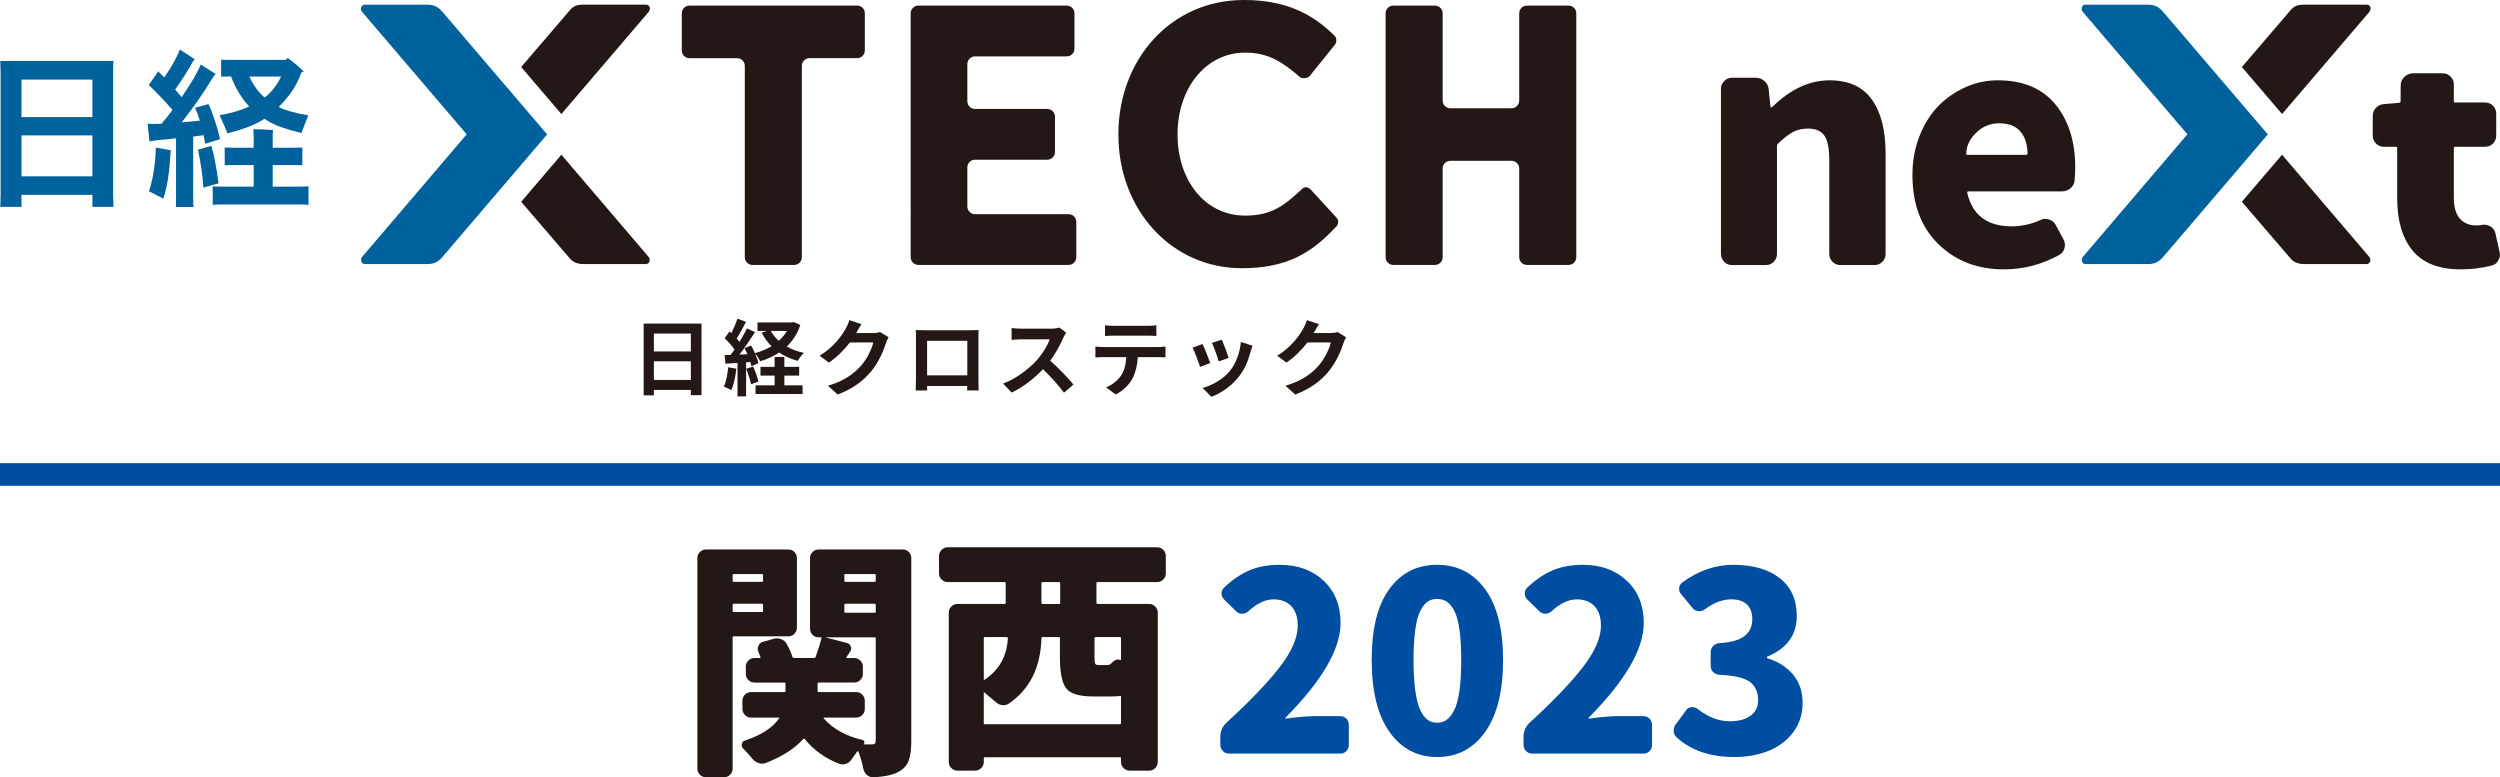 <?xml version="1.0" encoding="UTF-8"?><svg id="_レイヤー_2" xmlns="http://www.w3.org/2000/svg" width="544" height="169.129" viewBox="0 0 544 169.129"><g id="_レイヤー_3"><g id="_レイヤー_2-2"><g><g><g><g><g><path d="m162.066,14.324c0-.911-.75-1.667-1.667-1.667h-10.38c-.914,0-1.66-.753-1.66-1.671V2.887c0-.914.746-1.671,1.66-1.671h36.504c.913,0,1.666.755,1.666,1.671v8.099c0,.918-.753,1.671-1.666,1.671h-10.38c-.914,0-1.66.756-1.66,1.667v41.66c0,.914-.75,1.664-1.667,1.664h-9.088c-.913,0-1.66-.75-1.66-1.664V14.324Z" fill="#231815"/><path d="m198.162,2.887c0-.911.75-1.667,1.662-1.667h32.312c.914,0,1.667.756,1.667,1.667v7.719c0,.911-.753,1.664-1.667,1.664h-19.977c-.918,0-1.664.755-1.664,1.667v8.106c0,.911.746,1.667,1.664,1.667h15.736c.916,0,1.664.755,1.664,1.671v7.708c0,.911-.748,1.664-1.664,1.664h-15.736c-.918,0-1.664.75-1.664,1.667v8.522c0,.907.746,1.667,1.664,1.667h20.381c.913,0,1.664.746,1.664,1.66v7.712c0,.914-.751,1.664-1.664,1.664h-32.716c-.913,0-1.662-.75-1.662-1.664V2.887Z" fill="#231815"/><path d="m301.508,2.887c0-.911.748-1.667,1.66-1.667h9.088c.914,0,1.664.756,1.664,1.667v19.003c0,.911.753,1.667,1.664,1.667h13.333c.914,0,1.664-.755,1.664-1.667V2.887c0-.911.75-1.667,1.664-1.667h9.088c.914,0,1.666.756,1.666,1.667v53.097c0,.914-.751,1.664-1.666,1.664h-9.088c-.914,0-1.664-.75-1.664-1.664v-19.322c0-.918-.75-1.664-1.664-1.664h-13.333c-.911,0-1.664.746-1.664,1.664v19.322c0,.914-.75,1.664-1.664,1.664h-9.088c-.913,0-1.66-.75-1.66-1.664V2.887Z" fill="#231815"/><path d="m243.363,29.338v-.156c0-16.038,11.22-29.182,27.302-29.182,9.312,0,15.103,3.151,19.803,7.854.285.271.54,1.187.014,1.891l-.099.104-5.03,6.239s-.37.64-.987.828c-.68.213-1.267.05-1.483-.132-3.857-3.335-6.95-5.33-11.907-5.33-8.828,0-14.74,8.035-14.74,17.719v.156c0,9.674,5.764,17.587,14.74,17.587,5.751,0,8.482-2.172,12.52-5.954.16-.153.677-.281.965-.187.559.187.814.54.814.54l5.576,6.069s.359.342.344.914c-.014.477-.259.833-.406.982-5.358,5.767-10.738,9.081-20.572,9.081-15.405,0-26.852-12.816-26.852-29.024" fill="#231815"/></g><g><path d="m119.059,29.243L96.282,2.585c-.736-.864-1.62-1.568-3.236-1.568h-13.705c-.684,0-1.074.935-.553,1.568l22.763,26.642-22.747,26.665c-.474.536-.187,1.568.559,1.568h13.701c1.598,0,2.497-.708,3.234-1.568l22.759-26.647.002-.002Z" fill="#00629d"/><path d="m140.596,1.017h-13.699c-1.535,0-2.196.387-2.934,1.251l-10.556,12.318,8.748,10.229,18.998-22.229c.534-.715.22-1.568-.555-1.568" fill="#231815"/><path d="m141.135,55.892l-18.981-22.223-8.746,10.24,10.608,12.355c.736.861,1.818,1.195,2.859,1.195h13.703c.729,0,1.064-.975.555-1.568" fill="#231815"/></g><path d="m24.616,15.814v26.621l.073,2.575h-4.584v-2.613H4.677v2.613H.062c.047-.989.071-1.849.071-2.575V15.814c0-.753-.024-1.6-.071-2.538h24.626c-.05.586-.073,1.43-.073,2.538m-4.511,1.504H4.677v8.149h15.427s0-8.149,0-8.149Zm-15.427,21.054h15.427v-8.913H4.677v8.913Z" fill="#00629d"/><path d="m42.037,29.725v13.72c0,.769.024,1.305.073,1.603h-3.843c.028-.298.038-.833.038-1.603v-13.351c-1.664.2-3.048.335-4.141.409l-1.641.26-.408-3.84c.645.054,1.353.064,2.125.042l.897-.042c.869-.996,1.664-1.992,2.387-2.993-1.568-1.839-3.284-3.649-5.148-5.439l2.049-2.965,1.308,1.319c.744-1.034,1.44-2.129,2.087-3.324.649-1.155,1.079-2.07,1.303-2.755l3.246,2.115c-.123.121-.259.298-.406.536-.847,1.596-2.131,3.605-3.846,6.076.498.562.972,1.098,1.419,1.646,2.19-3.246,3.569-5.588,4.138-7.117l3.246,2.073-.484.573c-.6,1.013-1.332,2.169-2.2,3.487-.873,1.298-1.725,2.528-2.556,3.647-.836,1.135-1.551,2.073-2.144,2.816,1.888-.149,3.21-.274,3.951-.366-.297-1.017-.644-1.948-1.044-2.792l2.911-.817c.42.843.876,1.983,1.357,3.446.489,1.447.88,2.844,1.176,4.192l-3.241,1.003-.337-1.863-2.271.302-.002.002Zm-9.624,11.888c.42-1.234.762-2.667,1.024-4.287.26-1.617.418-3.359.468-5.219l3.279.597-.111.75c-.173,3.975-.684,7.231-1.529,9.77-1.22-.651-2.262-1.18-3.132-1.61m13.574-9.877c.274.874.559,2.07.854,3.598.302,1.535.538,3.054.708,4.565l-3.314.932c-.029-1.088-.16-2.425-.392-4.003-.238-1.579-.491-3.005-.765-4.27l2.911-.824-.002.002Zm18.682,8.878c1.171,0,1.992-.028,2.464-.078v4.029c-.448-.047-1.267-.075-2.464-.075h-15.885c-1.194,0-2.026.028-2.495.075v-4.029c.47.05,1.303.078,2.495.078h6.416v-4.697h-4.14c-1.022,0-1.742.014-2.164.036v-3.846c.422.024,1.142.038,2.164.038h4.14v-2.762l-.076-1.267c.547,0,1.301.017,2.254.054.961.042,1.638.085,2.035.132-.052.399-.073.76-.073,1.081v2.762h4.289c.992,0,1.716-.014,2.164-.038v3.846c-.448-.024-1.171-.036-2.164-.036h-4.289v4.697h5.33Zm-16.892-15.551c2.339-.383,4.487-.999,6.451-1.87-.595-.633-1.161-1.352-1.693-2.137-.538-.789-.987-1.568-1.364-2.346-.371-.772-.671-1.443-.895-2.07h-.22l-1.94.035v-3.68l1.94.035h12.155l.373-.43c1.267.918,2.439,1.881,3.506,2.934l-.522.252c-.222.678-.557,1.447-1.006,2.332-.446.881-1.018,1.775-1.716,2.687-.697.907-1.43,1.728-2.198,2.471,1.438.743,3.59,1.352,6.451,1.827-.6,1.44-1.095,2.727-1.492,3.84-1.666-.392-3.161-.833-4.492-1.301-1.331-.474-2.521-1.07-3.565-1.789-.77.515-1.764,1.038-2.982,1.542-1.218.519-2.908,1.055-5.073,1.624-.272-.746-.843-2.061-1.714-3.947m13.389-8.423h-6.902c.397.892.88,1.732,1.437,2.517.56.786,1.188,1.464,1.884,2.056.748-.593,1.43-1.277,2.052-2.073.618-.796,1.129-1.633,1.529-2.5" fill="#00629d"/></g><g><g><path d="m493.481,29.243l-22.778-26.658c-.736-.864-1.617-1.568-3.234-1.568h-13.705c-.682,0-1.072.935-.553,1.568l22.763,26.642-22.744,26.665c-.477.536-.187,1.568.553,1.568h13.705c1.6,0,2.498-.708,3.232-1.568l22.761-26.647v-.002Z" fill="#00629d"/><path d="m515.017,1.017h-13.699c-1.537,0-2.198.387-2.932,1.251l-10.556,12.318,8.748,10.229,18.998-22.229c.529-.715.215-1.568-.557-1.568" fill="#231815"/><path d="m515.552,55.892l-18.977-22.223-8.748,10.24,10.609,12.355c.732.861,1.817,1.195,2.858,1.195h13.705c.727,0,1.06-.975.55-1.568" fill="#231815"/></g><path d="m376.833,57.674c-.63,0-1.183-.234-1.65-.708-.47-.468-.708-1.044-.708-1.718V19.352c0-.682.238-1.237.708-1.718.468-.474,1.02-.715,1.65-.715h5.25c.677,0,1.282.227,1.818.685.541.448.854,1.003.946,1.685l.403,3.904c0,.092.057.139.168.139s.191-.024.238-.071c3.952-3.864,8.106-5.784,12.461-5.784,4.129,0,7.191,1.379,9.194,4.174,1.995,2.785,2.998,6.709,2.998,11.782v21.816c0,.675-.238,1.251-.708,1.718-.472.474-1.024.708-1.648.708h-7.545c-.628,0-1.178-.234-1.647-.708-.474-.468-.71-1.044-.71-1.718v-20.339c0-2.606-.359-4.409-1.079-5.418-.718-1.01-1.884-1.515-3.501-1.515-1.26,0-2.354.245-3.3.739-.942.491-2.044,1.345-3.3,2.563-.135.132-.201.291-.201.47v23.5c0,.675-.234,1.251-.706,1.718-.475.474-1.044.708-1.721.708h-7.408Z" fill="#231815"/><path d="m436.078,58.616c-5.79,0-10.559-1.839-14.31-5.521-3.751-3.68-5.621-8.689-5.621-15.018,0-3.1.526-5.961,1.582-8.586,1.05-2.627,2.443-4.811,4.171-6.544,1.732-1.725,3.708-3.057,5.928-4.032,2.221-.979,4.532-1.44,6.902-1.44,5.486,0,9.655,1.749,12.532,5.248,2.873,3.505,4.31,8.078,4.31,13.734,0,.942-.045,1.888-.135,2.83-.088.718-.406,1.294-.94,1.718-.538.43-1.149.64-1.818.64h-20.344c-.219,0-.311.111-.26.338,1.112,4.846,4.355,7.271,9.692,7.271,2.066,0,4.129-.448,6.196-1.345.585-.316,1.204-.373,1.851-.17.654.203,1.135.573,1.45,1.112l1.751,3.232c.314.583.392,1.202.239,1.853-.16.651-.533,1.152-1.112,1.515-3.822,2.111-7.837,3.161-12.06,3.161l-.002.003Zm-8.217-25.117c0,.132.09.2.274.2h12.724c.232,0,.342-.111.342-.335-.045-2.023-.571-3.616-1.589-4.785-1.006-1.169-2.549-1.749-4.605-1.749-1.752,0-3.286.555-4.587,1.685-1.704,1.478-2.559,3.142-2.559,4.985Z" fill="#231815"/><path d="m535.502,58.616c-4.757,0-8.262-1.352-10.507-4.07-2.245-2.717-3.369-6.524-3.369-11.416v-10.922c0-.179-.085-.267-.264-.267h-2.63c-.675,0-1.247-.238-1.714-.708-.47-.47-.711-1.044-.711-1.718v-4.303c0-.678.241-1.27.711-1.752.468-.508,1.041-.763,1.714-.807l3.3-.278c.227-.047.335-.167.335-.338l.028-3.715c.088-.685.394-1.261.911-1.688.515-.468,1.126-.685,1.848-.685h6.378c.671,0,1.247.224,1.714.715.47.462.708,1.017.708,1.657v3.715c0,.173.092.267.271.267h6.53c.675,0,1.247.246,1.718.701.474.491.706,1.05.706,1.718v4.792c0,.675-.234,1.247-.706,1.718-.47.472-1.043.708-1.718.708h-6.53c-.179,0-.271.088-.271.267v10.79c0,2.061.437,3.591,1.313,4.575.878.989,2.075,1.483,3.604,1.483.406,0,.831-.047,1.28-.135.625-.088,1.221.035,1.785.37.557.335.907.796,1.044,1.379l.94,4.178c.045.224.066.427.066.607,0,.451-.132.878-.401,1.277-.314.586-.807.942-1.48,1.077-2.157.541-4.358.807-6.603.807v.002Z" fill="#231815"/></g></g><path d="m152.648,70.412v15.575h-2.318v-1.142h-8.045v1.183h-2.226v-15.615h12.589v-.002Zm-10.363,6.065h8.045v-3.893h-8.045v3.893Zm8.045,2.137h-8.045v4.056h8.045v-4.056Z" fill="#231815"/><path d="m160.227,80.225c-.182,1.704-.559,3.513-1.088,4.672-.376-.234-1.176-.612-1.646-.776.527-1.07.815-2.687.963-4.206l1.773.309h-.002Zm13.927-9.508c-.651,1.921-1.666,3.46-2.951,4.69,1.084.616,2.337,1.081,3.713,1.376-.449.42-1.032,1.234-1.317,1.742-1.527-.42-2.884-1.013-4.042-1.813-1.232.821-2.627,1.43-4.131,1.905-.234-.494-.722-1.287-1.142-1.742.345.782.633,1.558.746,2.141l-1.525.68c-.052-.267-.121-.576-.234-.918l-.921.071v7.408h-1.867v-7.278l-2.628.163-.18-1.863,1.308-.054c.267-.349.559-.746.848-1.162-.524-.776-1.393-1.738-2.136-2.46l1.031-1.471c.128.108.272.238.416.363.507-.996,1.015-2.193,1.324-3.151l1.867.687c-.652,1.227-1.374,2.627-2.028,3.643.234.252.434.505.612.722.616-1.013,1.197-2.044,1.617-2.934l1.752.817c-.999,1.572-2.243,3.406-3.385,4.874l1.738-.071c-.2-.462-.416-.907-.633-1.305l1.43-.6c.291.508.583,1.084.833,1.667,1.305-.352,2.516-.854,3.604-1.497-.848-.857-1.556-1.837-2.136-2.955l1.159-.383h-2.068v-1.846h7.499l.383-.092,1.447.651-.002-.003Zm-10.247,9.055c.451,1.034.918,2.358,1.123,3.26l-1.596.583c-.163-.904-.632-2.301-1.05-3.371l1.525-.472h-.002Zm6.77,4.081h3.964v1.884h-10.233v-1.884h4.148v-2.125h-3.078v-1.902h3.078v-2.155h2.122v2.155h3.222v1.902h-3.222v2.125h-.002Zm-2.951-11.846c.437.796,1.031,1.525,1.738,2.158.708-.633,1.303-1.362,1.775-2.158h-3.513Z" fill="#231815"/><path d="m186.352,72.388c-.017.038-.036.05-.054.092h3.64c.559,0,1.161-.092,1.575-.22l1.844,1.135c-.193.349-.453.854-.595,1.308-.491,1.61-1.522,4.025-3.151,6.052-1.721,2.098-3.916,3.765-7.316,5.106l-2.139-1.922c3.713-1.105,5.725-2.684,7.299-4.469,1.232-1.423,2.281-3.588,2.573-4.948h-5.09c-1.216,1.575-2.788,3.172-4.566,4.384l-2.026-1.504c3.17-1.938,4.743-4.28,5.651-5.835.271-.455.652-1.28.814-1.905l2.644.878c-.416.626-.887,1.444-1.103,1.846" fill="#231815"/><path d="m201.195,71.859h9.959c.453,0,1.138,0,1.789-.038-.033.545-.033,1.213-.033,1.763v8.871c0,.704.033,2.443.033,2.514h-2.495c0-.035.021-.451.021-.975h-8.734c.019.505.019.921.019.975h-2.498c0-.088.057-1.667.057-2.531v-8.854c0-.512,0-1.254-.038-1.763.739.021,1.43.038,1.921.038m.54,9.813h8.749v-7.509h-8.749v7.509Z" fill="#231815"/><path d="m231.371,73.506c-.614,1.409-1.631,3.352-2.845,4.978,1.792,1.56,3.987,3.879,5.056,5.184l-2.063,1.789c-1.183-1.627-2.863-3.473-4.568-5.12-1.917,2.026-4.327,3.911-6.812,5.087l-1.86-1.959c2.915-1.081,5.72-3.296,7.42-5.191,1.199-1.358,2.302-3.158,2.701-4.442h-6.14c-.762,0-1.756.108-2.137.128v-2.571c.488.071,1.596.125,2.137.125h6.395c.777,0,1.501-.108,1.867-.238l1.482,1.112c-.144.196-.47.756-.633,1.119" fill="#231815"/><path d="m240.089,75.518h11.864c.38,0,1.178-.04,1.65-.111v2.354c-.453-.035-1.143-.054-1.65-.054h-4.365c-.108,1.863-.508,3.388-1.159,4.657-.633,1.251-2.028,2.66-3.64,3.477l-2.122-1.539c1.287-.488,2.556-1.539,3.284-2.592.739-1.123,1.044-2.478,1.119-4.003h-4.981c-.541,0-1.23.042-1.735.075v-2.375c.54.054,1.173.111,1.735.111m2.301-4.619h7.282c.612,0,1.341-.033,1.955-.128v2.339c-.614-.038-1.322-.075-1.955-.075h-7.263c-.633,0-1.397.036-1.957.075v-2.339c.6.095,1.341.128,1.938.128" fill="#231815"/><path d="m263.352,78.995l-2.207.831c-.311-.975-1.211-3.388-1.652-4.178l2.176-.786c.451.928,1.324,3.114,1.685,4.134m8.77-2.45c-.474,1.834-1.232,3.718-2.467,5.307-1.683,2.179-3.947,3.701-6.065,4.497l-1.902-1.935c1.992-.526,4.509-1.902,6.01-3.789,1.234-1.539,2.103-3.951,2.318-6.218l2.537.821c-.217.579-.326.963-.43,1.319m-4.764,1.329l-2.176.76c-.217-.885-1.015-3.078-1.468-4.029l2.157-.697c.344.776,1.232,3.135,1.485,3.968" fill="#231815"/><path d="m285.907,72.388c-.019.038-.035.05-.05.092h3.643c.56,0,1.157-.092,1.572-.22l1.843,1.135c-.196.349-.449.854-.597,1.308-.484,1.61-1.522,4.025-3.144,6.052-1.721,2.098-3.918,3.765-7.32,5.106l-2.139-1.922c3.716-1.105,5.729-2.684,7.297-4.469,1.234-1.423,2.283-3.588,2.571-4.948h-5.089c-1.213,1.575-2.786,3.172-4.563,4.384l-2.028-1.504c3.168-1.938,4.745-4.28,5.653-5.835.271-.455.651-1.28.819-1.905l2.639.878c-.411.626-.887,1.444-1.105,1.846" fill="#231815"/></g><g><g><path d="m173.404,136.562c0,.531-.177.98-.533,1.352-.349.371-.789.555-1.322.555h-11.86c-.18,0-.267.071-.267.212v28.594c0,.493-.187.926-.555,1.296-.37.371-.803.557-1.298.557h-3.968c-.498,0-.928-.186-1.298-.557-.373-.37-.555-.803-.555-1.296v-45.803c0-.531.182-.979.555-1.35.37-.371.8-.553,1.298-.553h17.95c.533,0,.972.182,1.322.553.356.373.533.821.533,1.35v15.089l-.002.002Zm-7.36-11.435c0-.142-.071-.213-.213-.213h-6.14c-.18,0-.267.071-.267.213v1.27c0,.142.088.212.267.212h6.14c.142,0,.213-.069.213-.212v-1.27Zm-6.621,7.835c0,.141.088.212.267.212h6.14c.142,0,.213-.071.213-.212v-1.374c0-.142-.071-.213-.213-.213h-6.14c-.18,0-.267.071-.267.213v1.374Zm37.014-13.394c.529,0,.973.182,1.326.553.352.373.533.821.533,1.35v39.715c0,1.764-.17,3.147-.505,4.154-.335,1.008-.979,1.81-1.931,2.41-1.273.812-3.232,1.272-5.88,1.379h-.054c-.491,0-.935-.177-1.322-.533-.39-.352-.633-.793-.746-1.322-.245-1.237-.597-2.474-1.053-3.709-.036-.068-.078-.108-.135-.108-.05,0-.099.019-.132.054-.423.564-.81,1.112-1.166,1.641-.316.493-.725.838-1.216,1.032-.494.194-.985.203-1.483.028-3.071-1.166-5.595-2.965-7.566-5.401-.108-.106-.213-.106-.319,0-1.874,2.084-4.575,3.812-8.106,5.189-.529.212-1.06.229-1.586.052-.533-.179-.972-.475-1.329-.9-.668-.815-1.358-1.57-2.063-2.28-.21-.208-.319-.456-.319-.741,0-.069.021-.158.057-.264.068-.389.298-.635.685-.739,3.531-1.168,6.001-2.774,7.414-4.818.108-.108.071-.163-.104-.163h-5.984c-.533,0-.98-.182-1.348-.555-.37-.371-.555-.821-.555-1.348v-1.749c0-.527.186-.979.555-1.35.37-.37.817-.555,1.348-.555h7.256c.142,0,.213-.069.213-.21v-1.591c0-.175-.071-.262-.213-.262h-6.513c-.533,0-.982-.184-1.352-.557-.37-.37-.555-.8-.555-1.296v-1.64c0-.494.186-.926.555-1.298.37-.371.821-.555,1.352-.555h1.109c.175,0,.234-.071.163-.213-.142-.389-.285-.76-.427-1.112-.206-.425-.22-.855-.028-1.298.196-.442.505-.734.928-.874l2.439-.689c.529-.141,1.057-.111,1.589.08.529.194.932.54,1.216,1.034.566,1.024.985,1.978,1.27,2.859.035.142.121.213.264.213h4.445c.142,0,.248-.071.319-.213.6-1.728,1.024-3.087,1.273-4.077.035-.142-.036-.212-.213-.212h-.423c-.529,0-.973-.184-1.326-.555s-.529-.821-.529-1.35v-15.302c0-.531.177-.979.529-1.35s.796-.553,1.326-.553h18.318v-.002Zm-8.262,34.68c0,.529-.182.977-.552,1.348-.373.373-.821.555-1.352.555h-6.99c-.035,0-.057.021-.078.056-.017.036-.007.071.028.108,2.013,2.292,4.839,3.862,8.472,4.71.177.036.298.151.37.345.071.193.033.363-.102.501-.04.071-.021.106.05.106h1.749c.319,0,.526-.071.633-.21.106-.142.156-.373.156-.689v-22.187c0-.142-.085-.212-.264-.212h-10.535c-.036,0-.05.019-.05.05l4.554,1.166c.42.106.711.373.871.796.16.422.099.81-.182,1.164-.285.423-.533.795-.746,1.112-.106.142-.071.213.108.213h1.535c.533,0,.979.184,1.348.555s.559.803.559,1.298v1.64c0,.496-.189.926-.559,1.296-.37.373-.817.557-1.348.557h-7.676c-.179,0-.264.088-.264.262v1.591c0,.141.085.21.264.21h8.099c.533,0,.979.186,1.352.555.37.371.552.824.552,1.35v1.749l-.002.004Zm2.382-29.122c0-.142-.085-.213-.264-.213h-6.35c-.142,0-.213.071-.213.213v1.27c0,.142.071.212.213.212h6.35c.179,0,.264-.069.264-.212v-1.27Zm-6.614,6.248c-.142,0-.213.071-.213.213v1.535c0,.142.071.212.213.212h6.35c.179,0,.264-.069.264-.212v-1.535c0-.142-.085-.213-.264-.213h-6.35Z" fill="#231815"/><path d="m253.674,124.807c0,.493-.184.926-.552,1.298-.373.37-.821.555-1.352.555h-12.917c-.179,0-.267.088-.267.265v4.233c0,.179.088.264.267.264h11.224c.494,0,.928.184,1.298.555s.555.803.555,1.298v32.512c0,.529-.186.979-.555,1.348-.37.371-.803.557-1.298.557h-4.235c-.529,0-.982-.186-1.352-.557-.37-.371-.555-.821-.555-1.348v-.743c0-.175-.071-.264-.21-.264h-29.444c-.135,0-.206.088-.206.264v.743c0,.529-.186.979-.555,1.348-.373.371-.824.557-1.348.557h-3.815c-.533,0-.979-.186-1.352-.557s-.552-.821-.552-1.348v-32.512c0-.494.18-.926.552-1.298.373-.371.821-.555,1.352-.555h10.275c.135,0,.206-.087.206-.264v-4.233c0-.179-.071-.265-.206-.265h-12.393c-.533,0-.979-.187-1.348-.555-.376-.371-.559-.805-.559-1.298v-3.813c0-.529.182-.98.559-1.348.37-.37.817-.557,1.348-.557h45.536c.533,0,.979.187,1.352.557.37.37.552.821.552,1.348v3.813h-.003Zm-39.603,32.51c0,.179.071.265.206.265h29.444c.139,0,.21-.088.21-.265v-5.718c0-.139-.071-.191-.21-.158-.529.071-1.145.104-1.853.104h-4.077c-2.93,0-4.856-.583-5.774-1.747-.914-1.164-1.376-3.39-1.376-6.671v-4.237c0-.175-.088-.264-.264-.264h-3.494c-.18,0-.264.09-.264.264-.179,6.39-2.559,11.137-7.15,14.242-.458.283-.953.382-1.48.291-.533-.087-.989-.326-1.376-.715-.637-.562-1.433-1.234-2.386-2.011-.106-.106-.156-.088-.156.054v6.563l-.002.002Zm5.24-18.425c0-.175-.088-.264-.264-.264h-4.768c-.135,0-.206.09-.206.264v8.895c0,.142.071.179.206.106,3.14-2.118,4.818-5.116,5.031-9.001Zm11.173-7.467c.142,0,.213-.087.213-.264v-4.233c0-.179-.071-.265-.213-.265h-3.598c-.18,0-.264.088-.264.265v4.233c0,.179.085.264.264.264h3.598Zm13.24,12.178c.139.071.21.038.21-.104v-4.606c0-.175-.071-.264-.21-.264h-5.297c-.175,0-.26.09-.26.264v4.183c0,.741.05,1.199.156,1.376.104.177.37.265.796.265h1.799c.352,0,.616-.088.793-.265.566-.635,1.074-.953,1.535-.953.177,0,.338.035.477.104Z" fill="#231815"/><path d="m267.448,163.99c-.526,0-.979-.184-1.348-.555s-.555-.821-.555-1.348v-1.749c0-1.235.462-2.276,1.379-3.123,5.151-4.73,9.017-8.774,11.597-12.127,2.575-3.354,3.864-6.336,3.864-8.946,0-1.837-.468-3.248-1.4-4.237-.939-.987-2.219-1.483-3.843-1.483-1.799,0-3.633.867-5.507,2.597-.39.35-.836.529-1.348.529s-.946-.177-1.298-.529l-2.596-2.545c-.387-.389-.583-.838-.583-1.348s.196-.946.583-1.296c1.799-1.697,3.636-2.941,5.507-3.734,1.874-.793,4.056-1.19,6.563-1.19,3.921,0,7.106,1.155,9.563,3.468,2.45,2.313,3.68,5.375,3.68,9.187,0,5.684-4.011,12.566-12.023,20.651,0,.036.01.071.031.108.014.033.04.05.078.05,2.575-.35,4.676-.531,6.296-.531h5.564c.526,0,.968.186,1.326.557.349.37.529.822.529,1.35v4.343c0,.529-.179.979-.529,1.348-.356.371-.8.555-1.326.555h-24.201l-.003-.002Z" fill="#004ea2"/><path d="m323.177,159.252c-2.592,3.654-6.069,5.481-10.431,5.481s-7.828-1.827-10.406-5.481c-2.575-3.654-3.86-8.867-3.86-15.649s1.273-11.921,3.836-15.431c2.559-3.512,6.026-5.269,10.403-5.269s7.865,1.773,10.457,5.321c2.599,3.548,3.893,8.675,3.893,15.379,0,6.78-1.294,11.994-3.893,15.649h.002Zm-12.497-2.594c.583.408,1.263.609,2.04.609s1.457-.2,2.04-.609c.583-.404,1.128-1.097,1.64-2.066.512-.97.902-2.37,1.166-4.207.264-1.837.396-4.095.396-6.78,0-2.642-.132-4.877-.396-6.695-.264-1.818-.654-3.184-1.166-4.103-.512-.918-1.057-1.561-1.64-1.929-.583-.373-1.261-.557-2.04-.557s-1.444.184-2.009.557c-.569.368-1.095,1.011-1.589,1.929-.494.92-.878,2.285-1.138,4.103-.264,1.818-.401,4.053-.401,6.695,0,2.686.135,4.945.401,6.78.26,1.837.633,3.237,1.112,4.207.477.972,1.006,1.662,1.586,2.066h-.002Z" fill="#004ea2"/><path d="m333.426,163.99c-.529,0-.979-.184-1.348-.555-.373-.371-.555-.821-.555-1.348v-1.749c0-1.235.458-2.276,1.376-3.123,5.155-4.73,9.017-8.774,11.597-12.127,2.578-3.354,3.867-6.336,3.867-8.946,0-1.837-.47-3.248-1.404-4.237-.935-.987-2.216-1.483-3.839-1.483-1.799,0-3.64.867-5.507,2.597-.39.35-.84.529-1.352.529s-.946-.177-1.294-.529l-2.599-2.545c-.387-.389-.576-.838-.576-1.348s.189-.946.576-1.296c1.799-1.697,3.64-2.941,5.507-3.734,1.874-.793,4.063-1.19,6.567-1.19,3.921,0,7.103,1.155,9.56,3.468,2.453,2.313,3.68,5.375,3.68,9.187,0,5.684-4.006,12.566-12.02,20.651,0,.036.007.071.028.108.017.033.043.05.078.05,2.578-.35,4.676-.531,6.303-.531h5.557c.533,0,.973.186,1.326.557.352.37.529.822.529,1.35v4.343c0,.529-.177.979-.529,1.348-.352.371-.793.555-1.326.555h-24.198l-.003-.002Z" fill="#004ea2"/><path d="m377.376,164.732c-5.226,0-9.407-1.428-12.547-4.289-.427-.389-.637-.885-.637-1.483,0-.529.16-.987.477-1.376l2.219-3.019c.285-.422.675-.652,1.166-.687.498-.036.939.09,1.329.371,2.294,1.799,4.622,2.701,6.99,2.701,1.905,0,3.413-.397,4.523-1.192s1.671-1.931,1.671-3.416c0-1.73-.597-3.045-1.775-3.944-1.183-.9-3.402-1.419-6.648-1.561-.529-.036-.975-.229-1.348-.583-.37-.35-.555-.796-.555-1.322v-3.019c0-.531.186-.98.555-1.352.373-.371.821-.571,1.348-.609,2.578-.177,4.412-.704,5.51-1.589,1.095-.883,1.643-2.099,1.643-3.654,0-1.374-.39-2.434-1.166-3.175-.779-.743-1.924-1.114-3.442-1.114-1.87,0-3.782.725-5.72,2.172-.423.317-.892.453-1.404.397-.512-.05-.928-.272-1.247-.663l-2.488-3.015c-.356-.389-.505-.84-.448-1.35.05-.514.291-.926.715-1.246,3.491-2.542,7.185-3.812,11.064-3.812,4.239,0,7.601.963,10.087,2.885,2.488,1.924,3.73,4.669,3.73,8.234,0,4.129-2.131,7.077-6.404,8.845-.071.035-.104.095-.104.182s.035.153.104.184c2.332.706,4.192,1.891,5.588,3.55,1.393,1.659,2.087,3.725,2.087,6.194,0,2.434-.685,4.561-2.061,6.381-1.379,1.818-3.178,3.168-5.404,4.049-2.219.883-4.693,1.326-7.412,1.326l.003-.003Z" fill="#004ea2"/></g><rect y="100.788" width="544" height="4.919" fill="#004ea2"/></g></g></g></g></svg>